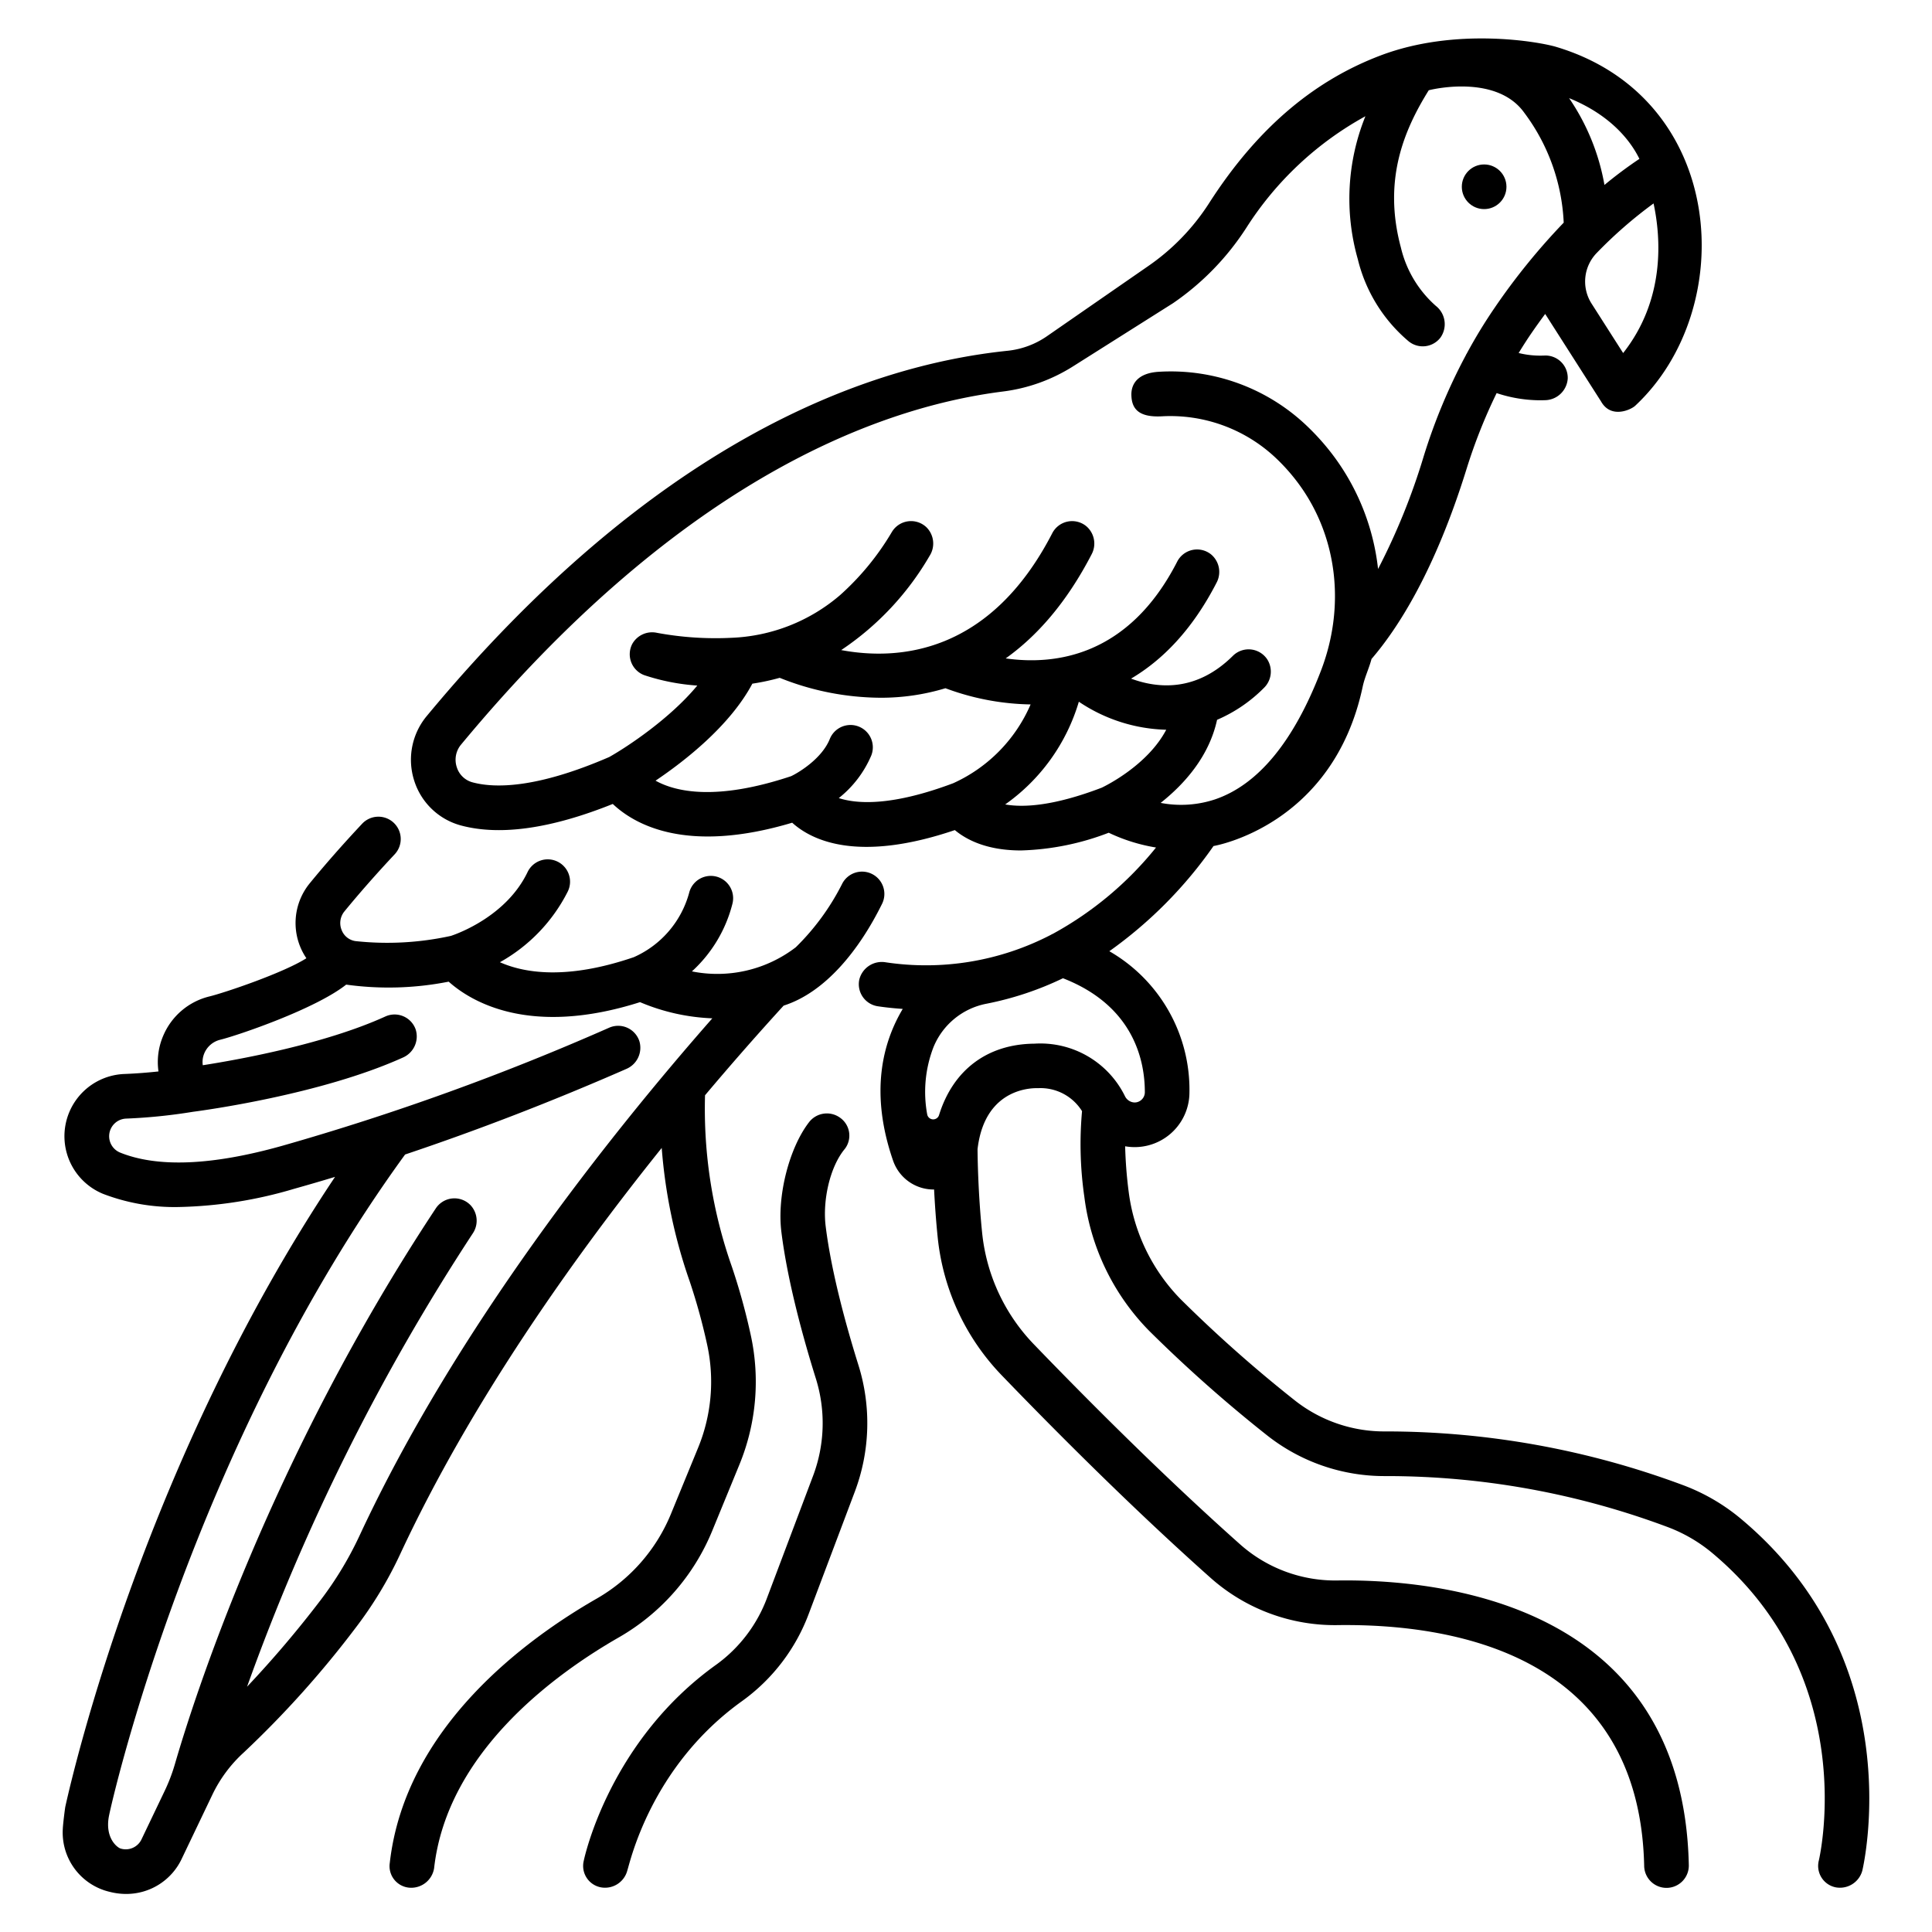 <?xml version="1.0" encoding="UTF-8" standalone="no"?> <svg id="outline" xmlns="http://www.w3.org/2000/svg" viewBox="0 0 340 340"><title>11_macaws</title><path d="M135.027,281.094a25.454,25.454,0,0,1-8.95,11.838c-18.715,13.37-23.172,33.7-23.352,34.564a3.832,3.832,0,0,0,3.028,4.646,4.056,4.056,0,0,0,4.659-3.021c.458-1.307,4.083-18.259,20.232-29.795a33.274,33.274,0,0,0,11.734-15.459l8.065-21.383a34.192,34.192,0,0,0,.646-22.184c-2.076-6.623-4.763-16.248-5.783-24.487-.564-4.554.734-10.472,3.373-13.632a3.846,3.846,0,0,0-.853-5.49,3.959,3.959,0,0,0-5.49.853c-3.44,4.5-5.616,12.865-4.828,19.234,1.092,8.823,3.911,18.939,6.084,25.871a26.3,26.3,0,0,1-.5,17.063Z"/><path d="M306.152,267.1a34.965,34.965,0,0,0-10.145-5.808,149.776,149.776,0,0,0-52.124-9.386,25.394,25.394,0,0,1-16.068-5.5,239.843,239.843,0,0,1-20.043-17.767,32.964,32.964,0,0,1-9.152-18.978,76.606,76.606,0,0,1-.613-7.934,9.644,9.644,0,0,0,11.316-9.486,28.128,28.128,0,0,0-14.1-24.843,75.99,75.99,0,0,0,18.335-18.511s21.033-3.458,26.254-28.052c.357-1.684,1.127-3.232,1.551-4.866,4.668-5.422,11.137-15.479,16.7-33.359a94.507,94.507,0,0,1,5.32-13.432,24.355,24.355,0,0,0,7.642,1.265c.279,0,.562-.006.847-.016a4.077,4.077,0,0,0,4.022-3.8,3.927,3.927,0,0,0-4.123-4.057,15.754,15.754,0,0,1-4.514-.447c.733-1.194,1.482-2.372,2.266-3.512.737-1.071,1.543-2.2,2.405-3.362l9.838,15.409c1.748,3.094,5.259,1.441,5.991.759,18.34-17.1,16.189-54.135-13.881-63.162C271,7.384,256.265,4.7,242.915,9.776,232.159,13.864,221.837,21.6,212.723,35.84a39.032,39.032,0,0,1-10.752,11.052L184.2,59.2a14.868,14.868,0,0,1-6.933,2.536C151.74,64.4,114.74,78.231,75.115,125.993a12.038,12.038,0,0,0-2.217,11.4,11.856,11.856,0,0,0,8.274,7.889c6.873,1.826,15.834.549,26.668-3.8,3.855,3.651,13.031,8.843,31.571,3.3,3.476,3.144,11.6,7.072,28.626,1.3,2.059,1.722,5.665,3.584,11.634,3.583a46.4,46.4,0,0,0,15.447-3.117,30.778,30.778,0,0,0,8.323,2.6,60.556,60.556,0,0,1-18.138,15.18,3.931,3.931,0,0,0-.392.2,47.7,47.7,0,0,1-29.065,4.817,4.078,4.078,0,0,0-4.627,3.056,3.929,3.929,0,0,0,3.274,4.688c1.339.2,2.81.355,4.375.463-3.564,5.975-5.832,14.782-1.685,26.747a7.542,7.542,0,0,0,7.186,5.035h.016c.128,2.525.331,5.5.654,8.616a40.956,40.956,0,0,0,11.228,24.062c9.081,9.427,22.842,23.274,36.826,35.709a32.923,32.923,0,0,0,22.455,8.27c19.748-.244,52.991,4.894,53.8,42.4a3.928,3.928,0,1,0,7.855-.169c-.985-45.935-43.517-50.327-61.755-50.086a25.167,25.167,0,0,1-17.129-6.285c-13.8-12.269-27.4-25.963-36.389-35.289a33.065,33.065,0,0,1-9.072-19.423c-.738-7.11-.818-13.665-.826-14.906,1.328-11.395,10.523-10.715,10.677-10.734a8.6,8.6,0,0,1,7.711,4.048,64.531,64.531,0,0,0,.408,15.086,40.87,40.87,0,0,0,11.356,23.521,248.064,248.064,0,0,0,20.729,18.386,33.3,33.3,0,0,0,21.047,7.225,141.3,141.3,0,0,1,49.306,8.89,27.128,27.128,0,0,1,7.875,4.494c26.124,21.67,19.25,52.944,18.944,54.265a3.844,3.844,0,0,0,2.925,4.717,4.081,4.081,0,0,0,4.725-2.924C328.086,327.7,336.1,291.938,306.152,267.1ZM291,35.8c1.3,6.063,2.074,16.889-5.353,26.332l-5.568-8.721a7.216,7.216,0,0,1,.948-8.926A77.439,77.439,0,0,1,291,35.8Zm-2.49-7.843a75.17,75.17,0,0,0-6.152,4.592,39.067,39.067,0,0,0-6.222-15.278C283.753,20.372,287.117,25.111,288.509,27.959ZM107.216,133.223c-12.818,5.553-20.139,5.5-24.024,4.464A3.977,3.977,0,0,1,80.383,135a4.159,4.159,0,0,1,.779-3.99c37.2-44.841,71.49-59.117,95.411-62.12a30.053,30.053,0,0,0,12.3-4.44l17.571-11.1a46.835,46.835,0,0,0,12.9-13.276,57.835,57.835,0,0,1,20.945-19.617,38.775,38.775,0,0,0-1.338,25.151,27.312,27.312,0,0,0,8.941,14.453,3.928,3.928,0,0,0,5.6-.643,4.09,4.09,0,0,0-.8-5.58,19.728,19.728,0,0,1-6.157-10.27c-3.187-11.857.516-20.635,4.9-27.682,1.47-.382,12.113-2.587,16.793,3.931a34.832,34.832,0,0,1,6.959,19.365,115.5,115.5,0,0,0-12.143,14.964,89.277,89.277,0,0,0-4.933,8.1c-.031.056-.073.1-.1.161-.013.027-.019.055-.031.081a100.709,100.709,0,0,0-7.424,17.785,115.192,115.192,0,0,1-8.04,19.858,40.769,40.769,0,0,0-7.507-19.455,41.854,41.854,0,0,0-4.781-5.494,34.688,34.688,0,0,0-26.386-9.748c-3.511.234-4.8,2.046-4.737,4.129.066,2.349,1.241,3.924,5.388,3.7a27.044,27.044,0,0,1,20.28,7.574,33.949,33.949,0,0,1,3.882,4.459c6.71,9.228,8.137,21.46,3.818,32.72-4.78,12.46-11.059,20.086-18.663,22.666a19.007,19.007,0,0,1-9.555.613c4.025-3.185,8.5-8.048,9.929-14.619a26.05,26.05,0,0,0,8.229-5.6,4,4,0,0,0,.6-5.04,3.931,3.931,0,0,0-6.047-.62c-6.4,6.35-13.158,5.779-17.918,4.009,5.468-3.228,10.735-8.507,15.04-16.87a4.023,4.023,0,0,0-.972-5,3.931,3.931,0,0,0-5.95,1.283c-8.56,16.743-21.581,18.258-30.18,17.028,5.432-3.872,10.653-9.7,15.108-18.294a4.014,4.014,0,0,0-.952-4.992,3.932,3.932,0,0,0-5.962,1.258c-11.027,21.381-27.228,22.419-37.143,20.565A50.338,50.338,0,0,0,163.6,97.812a4.026,4.026,0,0,0-.6-5.059,3.933,3.933,0,0,0-6.035.848,46.737,46.737,0,0,1-9.091,11.1,31.189,31.189,0,0,1-19.215,7.544,56.513,56.513,0,0,1-13.058-.881,4,4,0,0,0-4.332,1.958,3.93,3.93,0,0,0,2.067,5.48,37.491,37.491,0,0,0,9.376,1.845C117.958,126.4,110.524,131.358,107.216,133.223Zm60.54,4.609c-10.686,4.017-16.814,3.693-20.144,2.62a19.121,19.121,0,0,0,5.708-7.474,3.928,3.928,0,1,0-7.29-2.929c-1.343,3.341-5.215,5.778-6.794,6.541-13.268,4.425-20.374,2.739-23.87.795,5.066-3.41,13.082-9.634,17.036-17.071a40.094,40.094,0,0,0,4.81-1.029,48.152,48.152,0,0,0,17.717,3.506,39.028,39.028,0,0,0,11.454-1.674,44.7,44.7,0,0,0,14.987,2.85A26.9,26.9,0,0,1,167.756,137.832Zm26.123.791c-8.5,3.244-13.795,3.512-16.983,2.944a33.867,33.867,0,0,0,12.962-18.078,28.793,28.793,0,0,0,15.379,4.935C201.993,134.6,194.742,138.21,193.879,138.623Zm-11.8,45.044c-8.346.061-14.359,4.649-16.819,12.554a1.076,1.076,0,0,1-2.091-.119,21.877,21.877,0,0,1,1.1-11.8,12.645,12.645,0,0,1,9.327-7.662,55.732,55.732,0,0,0,13.469-4.486c12.508,4.87,14.415,14.581,14.408,20.064a1.8,1.8,0,0,1-.837,1.514,1.723,1.723,0,0,1-1.408.221,1.964,1.964,0,0,1-1.243-1.021A16.579,16.579,0,0,0,182.074,183.667Z"/><path d="M99.905,156.918a3.929,3.929,0,1,0-7.08-3.407c-3.707,7.7-12.221,10.775-13.469,11.189a52.205,52.205,0,0,1-16.781.92,3.071,3.071,0,0,1-2.46-1.97,3.229,3.229,0,0,1,.5-3.261c2.642-3.226,5.612-6.6,8.825-10.029a3.928,3.928,0,1,0-5.731-5.373c-3.333,3.555-6.419,7.062-9.172,10.424a11.037,11.037,0,0,0-.618,13.223c-3.97,2.54-14.213,6.018-17.046,6.719a11.878,11.878,0,0,0-8.143,6.91,11.712,11.712,0,0,0-.84,6.293c-1.732.187-3.814.364-6.039.45a10.962,10.962,0,0,0-3.695,21.1,35.16,35.16,0,0,0,13.278,2.31A76.23,76.23,0,0,0,51.8,209.2q3.567-1,7.162-2.089C25.658,256.922,12.915,311.507,11.5,317.925c-.062.284-.406,2.965-.449,3.936a10.723,10.723,0,0,0,8.306,11.085,11.762,11.762,0,0,0,2.851.357,10.782,10.782,0,0,0,9.826-6.3l5.337-11.161a24.1,24.1,0,0,1,5.523-7.428A175.007,175.007,0,0,0,62.635,286.4a69.68,69.68,0,0,0,7.812-12.943c12.345-26.5,30.247-51.811,46.005-71.439a92.087,92.087,0,0,0,4.932,23.507,105.894,105.894,0,0,1,3.071,11.159,30.574,30.574,0,0,1-1.6,18.1l-4.78,11.643A30.576,30.576,0,0,1,105.062,281.3c-12.462,7.133-33.77,22.667-36.469,46.559a3.8,3.8,0,0,0,3.463,4.344,4.076,4.076,0,0,0,4.344-3.462c2.31-20.449,21.394-34.228,32.565-40.622a38.466,38.466,0,0,0,16.374-18.717l4.78-11.642a38.4,38.4,0,0,0,2.018-22.729,112,112,0,0,0-3.336-12.1,83.542,83.542,0,0,1-4.727-30.18c5.127-6.089,9.841-11.409,13.834-15.778,7.361-2.348,13.308-9.8,17.3-17.874a3.929,3.929,0,1,0-7.042-3.486,42.256,42.256,0,0,1-8.123,11.092,22.694,22.694,0,0,1-18.278,4.244,24.122,24.122,0,0,0,7.134-11.916,3.928,3.928,0,0,0-7.617-1.925,17.361,17.361,0,0,1-9.753,11.343c-11.887,4.065-19.338,2.759-23.552.884A29.418,29.418,0,0,0,99.905,156.918Zm12.729,19.443a36.1,36.1,0,0,0,12.723,2.847c-18.289,20.82-45.163,54.711-62.033,90.93A61.837,61.837,0,0,1,56.4,281.62a188.293,188.293,0,0,1-12.92,15.211,378.118,378.118,0,0,1,39.705-79.748,4,4,0,0,0-.407-5.019,3.932,3.932,0,0,0-6.082.587c-29.248,44.222-42.727,86.79-45.913,97.793a30.906,30.906,0,0,1-1.8,4.721l-4.041,8.45a3.074,3.074,0,0,1-3.685,1.708c-.579-.144-2.823-1.813-2.089-5.7.5-2.659,14.651-64.931,52.123-116.45,12.855-4.314,25.877-9.34,38.916-15.052a4.047,4.047,0,0,0,2.314-4.886,3.928,3.928,0,0,0-5.312-2.379A442.8,442.8,0,0,1,49.669,201.64c-12.332,3.471-21.939,3.867-28.554,1.184a3.106,3.106,0,0,1,1.043-5.967,96.788,96.788,0,0,0,11.8-1.2c1.709-.221,22.466-3.006,36.921-9.536a4.053,4.053,0,0,0,2.273-4.952,3.93,3.93,0,0,0-5.34-2.283c-10.694,4.874-25.9,7.606-32.125,8.578a3.953,3.953,0,0,1,.274-2.116,4.086,4.086,0,0,1,2.805-2.372c3.1-.766,16.727-5.4,22.158-9.7a54.338,54.338,0,0,0,18.036-.521C82.839,176.22,93.165,182.552,112.634,176.361Z"/><circle cx="261.183" cy="32.869" r="3.928"/></svg>